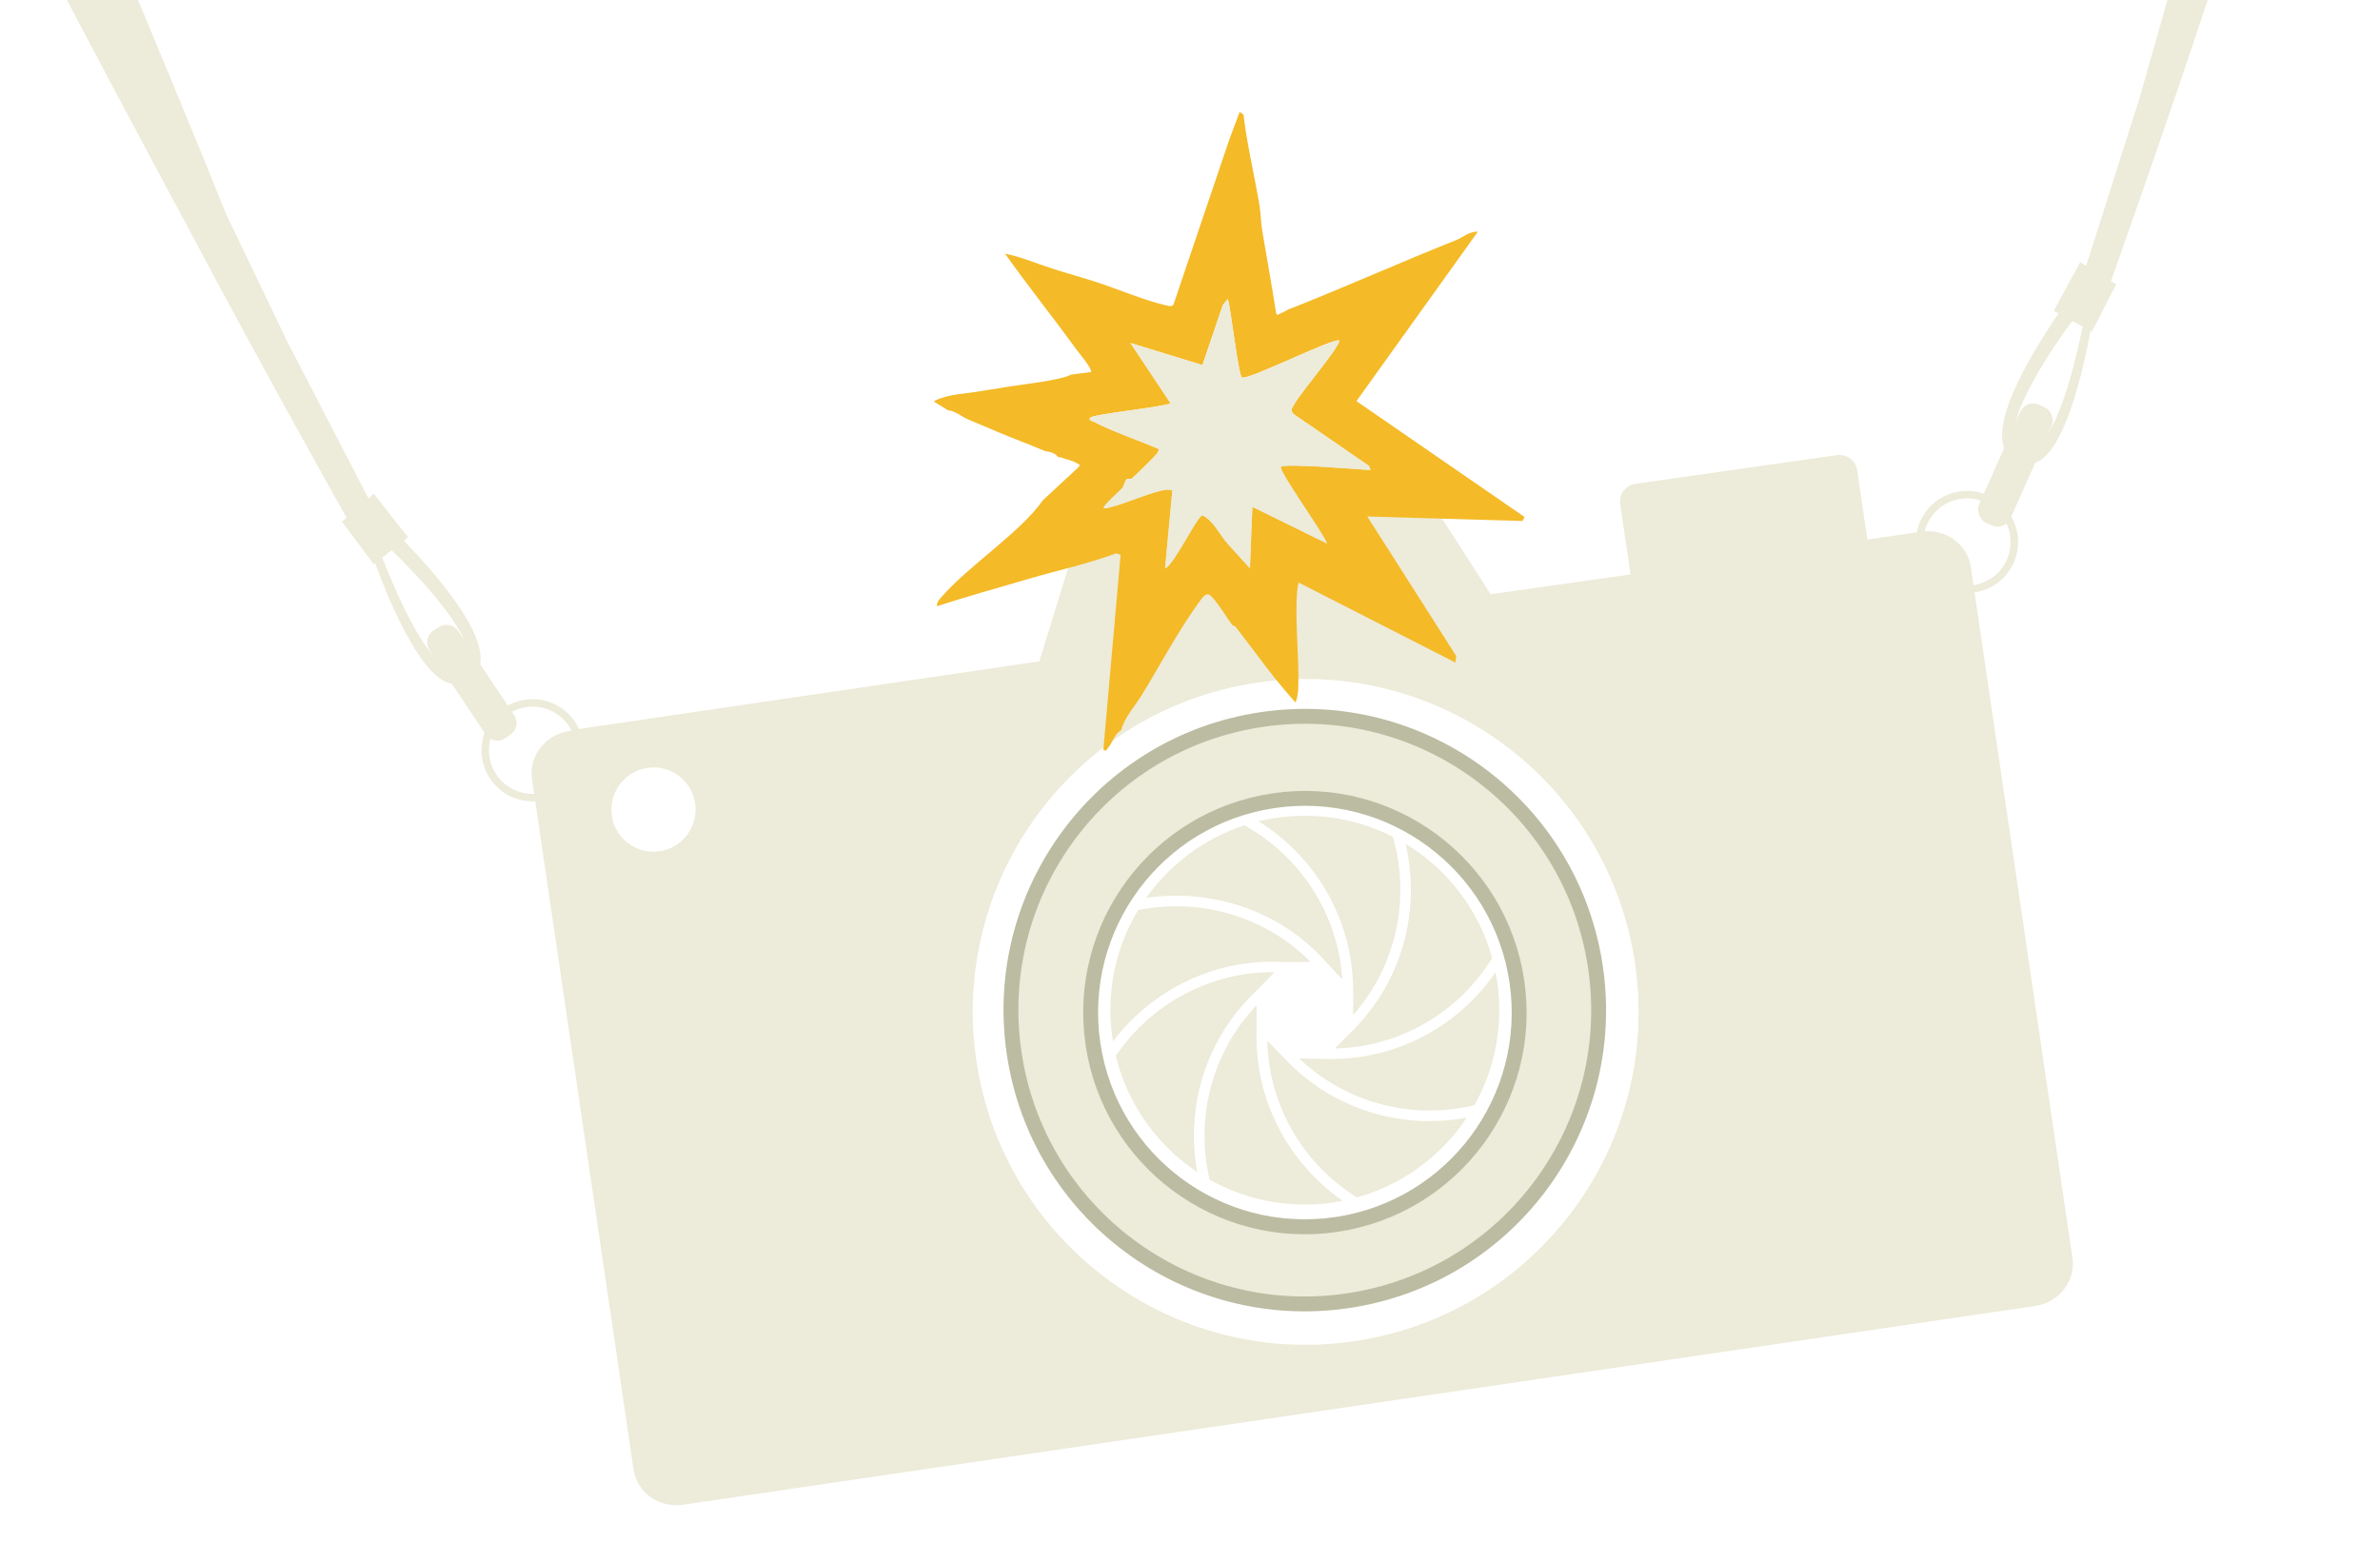<?xml version="1.0" encoding="UTF-8"?>
<svg id="Layer_1" data-name="Layer 1" xmlns="http://www.w3.org/2000/svg" viewBox="0 0 320 210">
  <defs>
    <style>
      .cls-1 {
        fill: none;
        stroke: #edebd9;
      }

      .cls-1, .cls-2 {
        stroke-miterlimit: 10;
      }

      .cls-2 {
        stroke: #bcbca2;
        stroke-width: 2px;
      }

      .cls-2, .cls-3 {
        fill: #edebd9;
      }

      .cls-4 {
        fill: #f4ba27;
      }
    </style>
  </defs>
  <g>
    <circle class="cls-1" cx="71.61" cy="100.89" r="6.37"/>
    <circle class="cls-1" cx="264.47" cy="72.88" r="6.37"/>
  </g>
  <g>
    <path class="cls-3" d="M258.3,71.5l-7.23,1.06-1.38-9.4c-.19-1.27-1.41-2.14-2.74-1.95l-26.99,3.84c-1.36.19-2.31,1.41-2.12,2.71l1.39,9.49-18.81,2.66-10.28-16.02c-2.06-2.45-5.25-3.65-8.41-3.18l-29.19,4.29c-3.15.46-5.83,2.52-7.1,5.43l-5.69,18.5-61.35,9.02-2.03.37c-3.15.58-5.29,3.43-4.84,6.45l13.1,89.07.55,3.77c.45,3.09,3.44,5.21,6.68,4.73l181.76-26.72c3.23-.47,5.48-3.36,5.03-6.45l-.56-3.78-13.11-89.16c-.45-3.09-3.44-5.21-6.68-4.73ZM88.69,114.47c-3.1.46-5.98-1.69-6.43-4.78s1.69-5.98,4.78-6.43c3.1-.46,5.98,1.69,6.43,4.78s-1.69,5.98-4.78,6.43ZM182.07,180.36c-24.46,3.6-47.2-13.32-50.8-37.77-3.6-24.46,13.32-47.2,37.77-50.8,24.46-3.6,47.2,13.32,50.8,37.77,3.6,24.46-13.32,47.2-37.77,50.8Z"/>
    <path class="cls-3" d="M69.15,96.19l-4.59-6.88c.45-2.45-1.27-7.25-10.28-16.62l.57-.45-4.61-5.86-.69.66-10.94-21.13-8.2-17.1C13.96-12.21-28.2-109.42-28.2-109.42l-16.41-.23C-34.58-80.34,25.13,30.31,25.13,30.31c10.79,20.38,21.48,39.32,21.48,39.32l-.64.51,4.29,5.74.19-.15s5.39,15.56,10.3,16.21l4.55,6.82c.57.86,1.75,1.09,2.61.52l.71-.48c.86-.57,1.09-1.75.52-2.61ZM61.59,84.85c-.57-.86-1.75-1.09-2.61-.52l-.71.48c-.86.57-1.09,1.75-.52,2.61l.51.76c-1.68-1.92-3.94-5.76-6.87-13.19l1.26-1s7.79,7.38,9.74,12.05l-.79-1.19Z"/>
    <path class="cls-3" d="M273.94,59.9c1.55-1.09,3.77-4.84,6.09-15.98l-1.41-.77s-7.91,10.57-7.73,15l-1.11,2.85v-.08c-1.29-2-1.07-6.88,7-18.77l-.64-.35,3.56-6.56.79.53,7.21-22.68,5.19-18.24c9.29-43.2,23.5-96.26,23.5-96.26l11.57.26c-4.94,30.58-29.62,96.59-29.62,96.59-7.19,21.91-14.53,42.38-14.53,42.38l.72.39-3.26,6.38-.21-.11s-2.93,17.77-8.07,17.83l.94-2.42Z"/>
    <rect class="cls-3" x="268.67" y="53.85" width="4.62" height="17.39" rx="1.88" ry="1.88" transform="translate(493.15 229.82) rotate(-156.02)"/>
  </g>
  <g>
    <path class="cls-3" d="M203.93,123.8c-1.56-3.68-3.79-6.99-6.62-9.83-2.84-2.84-6.14-5.07-9.83-6.62-3.81-1.61-7.86-2.43-12.04-2.43s-8.22.82-12.04,2.43c-3.68,1.56-6.99,3.79-9.83,6.62-2.84,2.84-5.07,6.14-6.62,9.83-1.61,3.81-2.43,7.86-2.43,12.04s.82,8.22,2.43,12.04c1.56,3.68,3.79,6.99,6.62,9.83,2.84,2.84,6.14,5.07,9.83,6.62,3.81,1.61,7.86,2.43,12.04,2.43s8.22-.82,12.04-2.43c3.68-1.56,6.99-3.79,9.83-6.62,2.84-2.84,5.07-6.14,6.62-9.83,1.61-3.81,2.43-7.86,2.43-12.04s-.82-8.22-2.43-12.04ZM175.44,163.95c-15.52,0-28.11-12.58-28.11-28.11s12.58-28.11,28.11-28.11,28.11,12.58,28.11,28.11-12.58,28.11-28.11,28.11Z"/>
    <path class="cls-3" d="M153.74,135.71c5.32-4.52,12.04-6.76,18.98-6.34l3.5-.02c-6.19-6.23-15-8.64-23.2-6.96-2.36,3.93-3.72,8.53-3.72,13.45,0,1.44.12,2.85.34,4.22,1.19-1.58,2.56-3.04,4.1-4.35Z"/>
    <path class="cls-3" d="M160.36,120.53c7,.57,13.45,3.71,18.07,8.98l2.04,2.18c-.56-8.91-5.74-16.61-13.16-20.7-5.39,1.76-10,5.23-13.21,9.76,2.05-.31,4.15-.39,6.26-.22Z"/>
    <path class="cls-3" d="M191.13,150.74c-7.14-.29-13.74-3.34-18.59-8.58l-2.15-2.2c.19,8.83,4.94,16.64,12.05,21.06,6.12-1.7,11.34-5.56,14.77-10.72-1.62.3-3.28.46-4.95.46-.38,0-.75,0-1.13-.02Z"/>
    <path class="cls-3" d="M197.13,135.31c-4.99,4.6-11.41,7.1-18.16,7.1-.35,0-.7,0-1.05-.02l-3.24-.06c6.42,6.12,15.37,8.27,23.56,6.29,2.12-3.78,3.34-8.14,3.34-12.79,0-1.74-.17-3.44-.5-5.08-1.13,1.64-2.45,3.17-3.95,4.55Z"/>
    <path class="cls-3" d="M160.54,151.72c.27-7.09,3.25-13.66,8.41-18.52l2.42-2.47c-8.75-.09-16.68,4.35-21.34,11.25,1.56,6.49,5.54,12.03,10.93,15.62-.35-1.92-.49-3.89-.42-5.88Z"/>
    <path class="cls-3" d="M188.99,113.48c.46,1.98.7,4.02.71,6.1.02,7.14-2.74,13.87-7.76,18.94h0s0,0,0,0l-2.47,2.47c8.88-.18,16.75-4.98,21.16-12.16-1.8-6.48-6.02-11.95-11.64-15.36Z"/>
    <path class="cls-3" d="M176.14,157.67c-4.84-5.22-7.42-11.99-7.19-19.1v-3.39c-6.09,6.39-8.24,15.3-6.31,23.45,3.78,2.13,8.15,3.35,12.8,3.35,1.74,0,3.44-.17,5.09-.5-1.58-1.1-3.05-2.37-4.39-3.81Z"/>
    <path class="cls-3" d="M181.93,133.14h0s.01.01.01.01v3.33c5.91-6.7,7.69-15.81,5.33-23.96-3.55-1.8-7.57-2.82-11.82-2.82-2.15,0-4.23.26-6.23.75,1.72,1.07,3.34,2.34,4.81,3.81,5.06,5.04,7.87,11.74,7.91,18.88Z"/>
  </g>
  <path class="cls-2" d="M214.52,130.09c-3.17-21.59-23.24-36.51-44.83-33.34-21.59,3.17-36.51,23.24-33.34,44.83,3.17,21.59,23.24,36.51,44.83,33.34,21.59-3.17,36.51-23.24,33.34-44.83ZM179.64,164.67c-15.74,2.31-30.37-8.57-32.69-24.31-2.31-15.74,8.57-30.37,24.31-32.69s30.37,8.57,32.69,24.31c2.31,15.74-8.57,30.37-24.31,32.69Z"/>
  <path class="cls-4" d="M173.51,41.51c7.46-2.96,14.81-6.24,22.26-9.22.98-.39,1.81-1.2,2.93-1.13l-16.32,22.78,22.6,15.58-.27.54-20.88-.61,11.96,18.76-.11.88-21.08-10.76c-.09.41-.17.82-.2,1.24-.31,4.32.31,8.82.15,13.15,0,.26-.2,1.73-.41,1.69-2.91-3.19-5.37-6.75-8.02-10.13-.12-.15-.38-.16-.42-.22-.65-.83-2.5-3.92-3.21-4.12-.54-.15-1.07.76-1.35,1.14-2.79,3.86-5.13,8.32-7.63,12.39-.95,1.54-2.29,2.94-2.77,4.72-.9.48-1.17,1.75-1.82,2.45-.19.21-.06.4-.57.2l2.32-26.21-.57-.23c-3.85,1.43-7.87,2.29-11.8,3.44s-8.35,2.39-12.33,3.68c0-.51.21-.77.52-1.13,3.79-4.39,10.62-8.7,13.74-13.13l4.84-4.49c.18-.39.03-.27-.19-.42-.64-.42-1.46-.56-2.17-.82-.14-.05-.32-.03-.46-.08-.39-.56-1.13-.7-1.76-.8-2.12-.9-4.33-1.71-6.42-2.6-1.29-.55-2.77-1.17-3.97-1.68-.83-.35-1.64-1.11-2.63-1.2l-1.92-1.18c.66-.44,1.74-.69,2.53-.85.83-.17,2-.26,2.93-.41,1.38-.24,2.78-.42,4.16-.66,2.09-.37,7.28-.88,8.87-1.7l2.68-.34c.09-.53-1.65-2.56-2.05-3.11-3.12-4.31-6.46-8.46-9.54-12.81,2.15.42,4.21,1.32,6.29,1.99,1.94.62,3.92,1.17,5.85,1.79,3,.96,6.59,2.51,9.53,3.18.3.07.72.19.96-.06l7.5-22.17,1.41-3.78.52.34c.48,4.13,1.48,8.18,2.16,12.27.17,1,.17,2.2.35,3.28.62,3.72,1.3,7.43,1.88,11.16.21.44.22.16.46.09.49-.15.99-.52,1.43-.7ZM184.27,63.22l-.2-.57-10.06-6.91c-.18-.14-.33-.34-.35-.58-.09-.97,5.97-7.73,6.44-9.35-.43-.63-12.31,5.38-13.12,4.95-.48-.25-1.5-9.35-1.9-10.56l-.66.79-2.75,8.1-9.68-2.97,5.4,8.12c-1.28.54-10.56,1.46-10.82,1.94-.23.42.18.37.43.5,2.71,1.4,5.97,2.48,8.79,3.69,0,.27-.11.44-.25.66-.12.2-3.01,3.04-3.32,3.28-.24.19-.6-.01-.77.16-.23.23-.29.82-.57,1.16s-2.66,2.43-2.48,2.65c.35.16.56,0,.85-.07,2.09-.48,5.79-2.19,7.61-2.36.26-.02.51.02.76.08l-.98,10.52c1.23-.52,4.31-7.06,5.02-7.15,1.53.69,2.37,2.74,3.53,3.96l2.86,3.15.33-8.26,10.03,4.93c-.48-1.39-6.43-9.65-6.2-10.28.21-.56,10.77.35,12.05.41Z"/>
  <path class="cls-3" d="M184.27,63.22c-1.28-.07-11.83-.98-12.05-.41-.24.62,5.72,8.88,6.2,10.28l-10.03-4.93-.33,8.26-2.86-3.15c-1.16-1.22-2-3.27-3.53-3.96-.71.09-3.79,6.63-5.02,7.15l.98-10.52c-.25-.06-.5-.11-.76-.08-1.83.17-5.52,1.88-7.61,2.36-.29.07-.51.24-.85.07-.17-.22,2.21-2.33,2.48-2.65s.34-.92.57-1.16c.17-.17.53.03.77-.16.31-.24,3.2-3.08,3.32-3.28.14-.22.25-.38.25-.66-2.82-1.21-6.09-2.29-8.79-3.69-.25-.13-.66-.07-.43-.5.26-.48,9.53-1.41,10.82-1.94l-5.4-8.12,9.68,2.97,2.75-8.1.66-.79c.4,1.21,1.42,10.31,1.9,10.56.81.43,12.69-5.57,13.12-4.95-.47,1.62-6.53,8.38-6.44,9.35.02.24.17.43.35.58l10.06,6.91.2.57Z"/>
</svg>